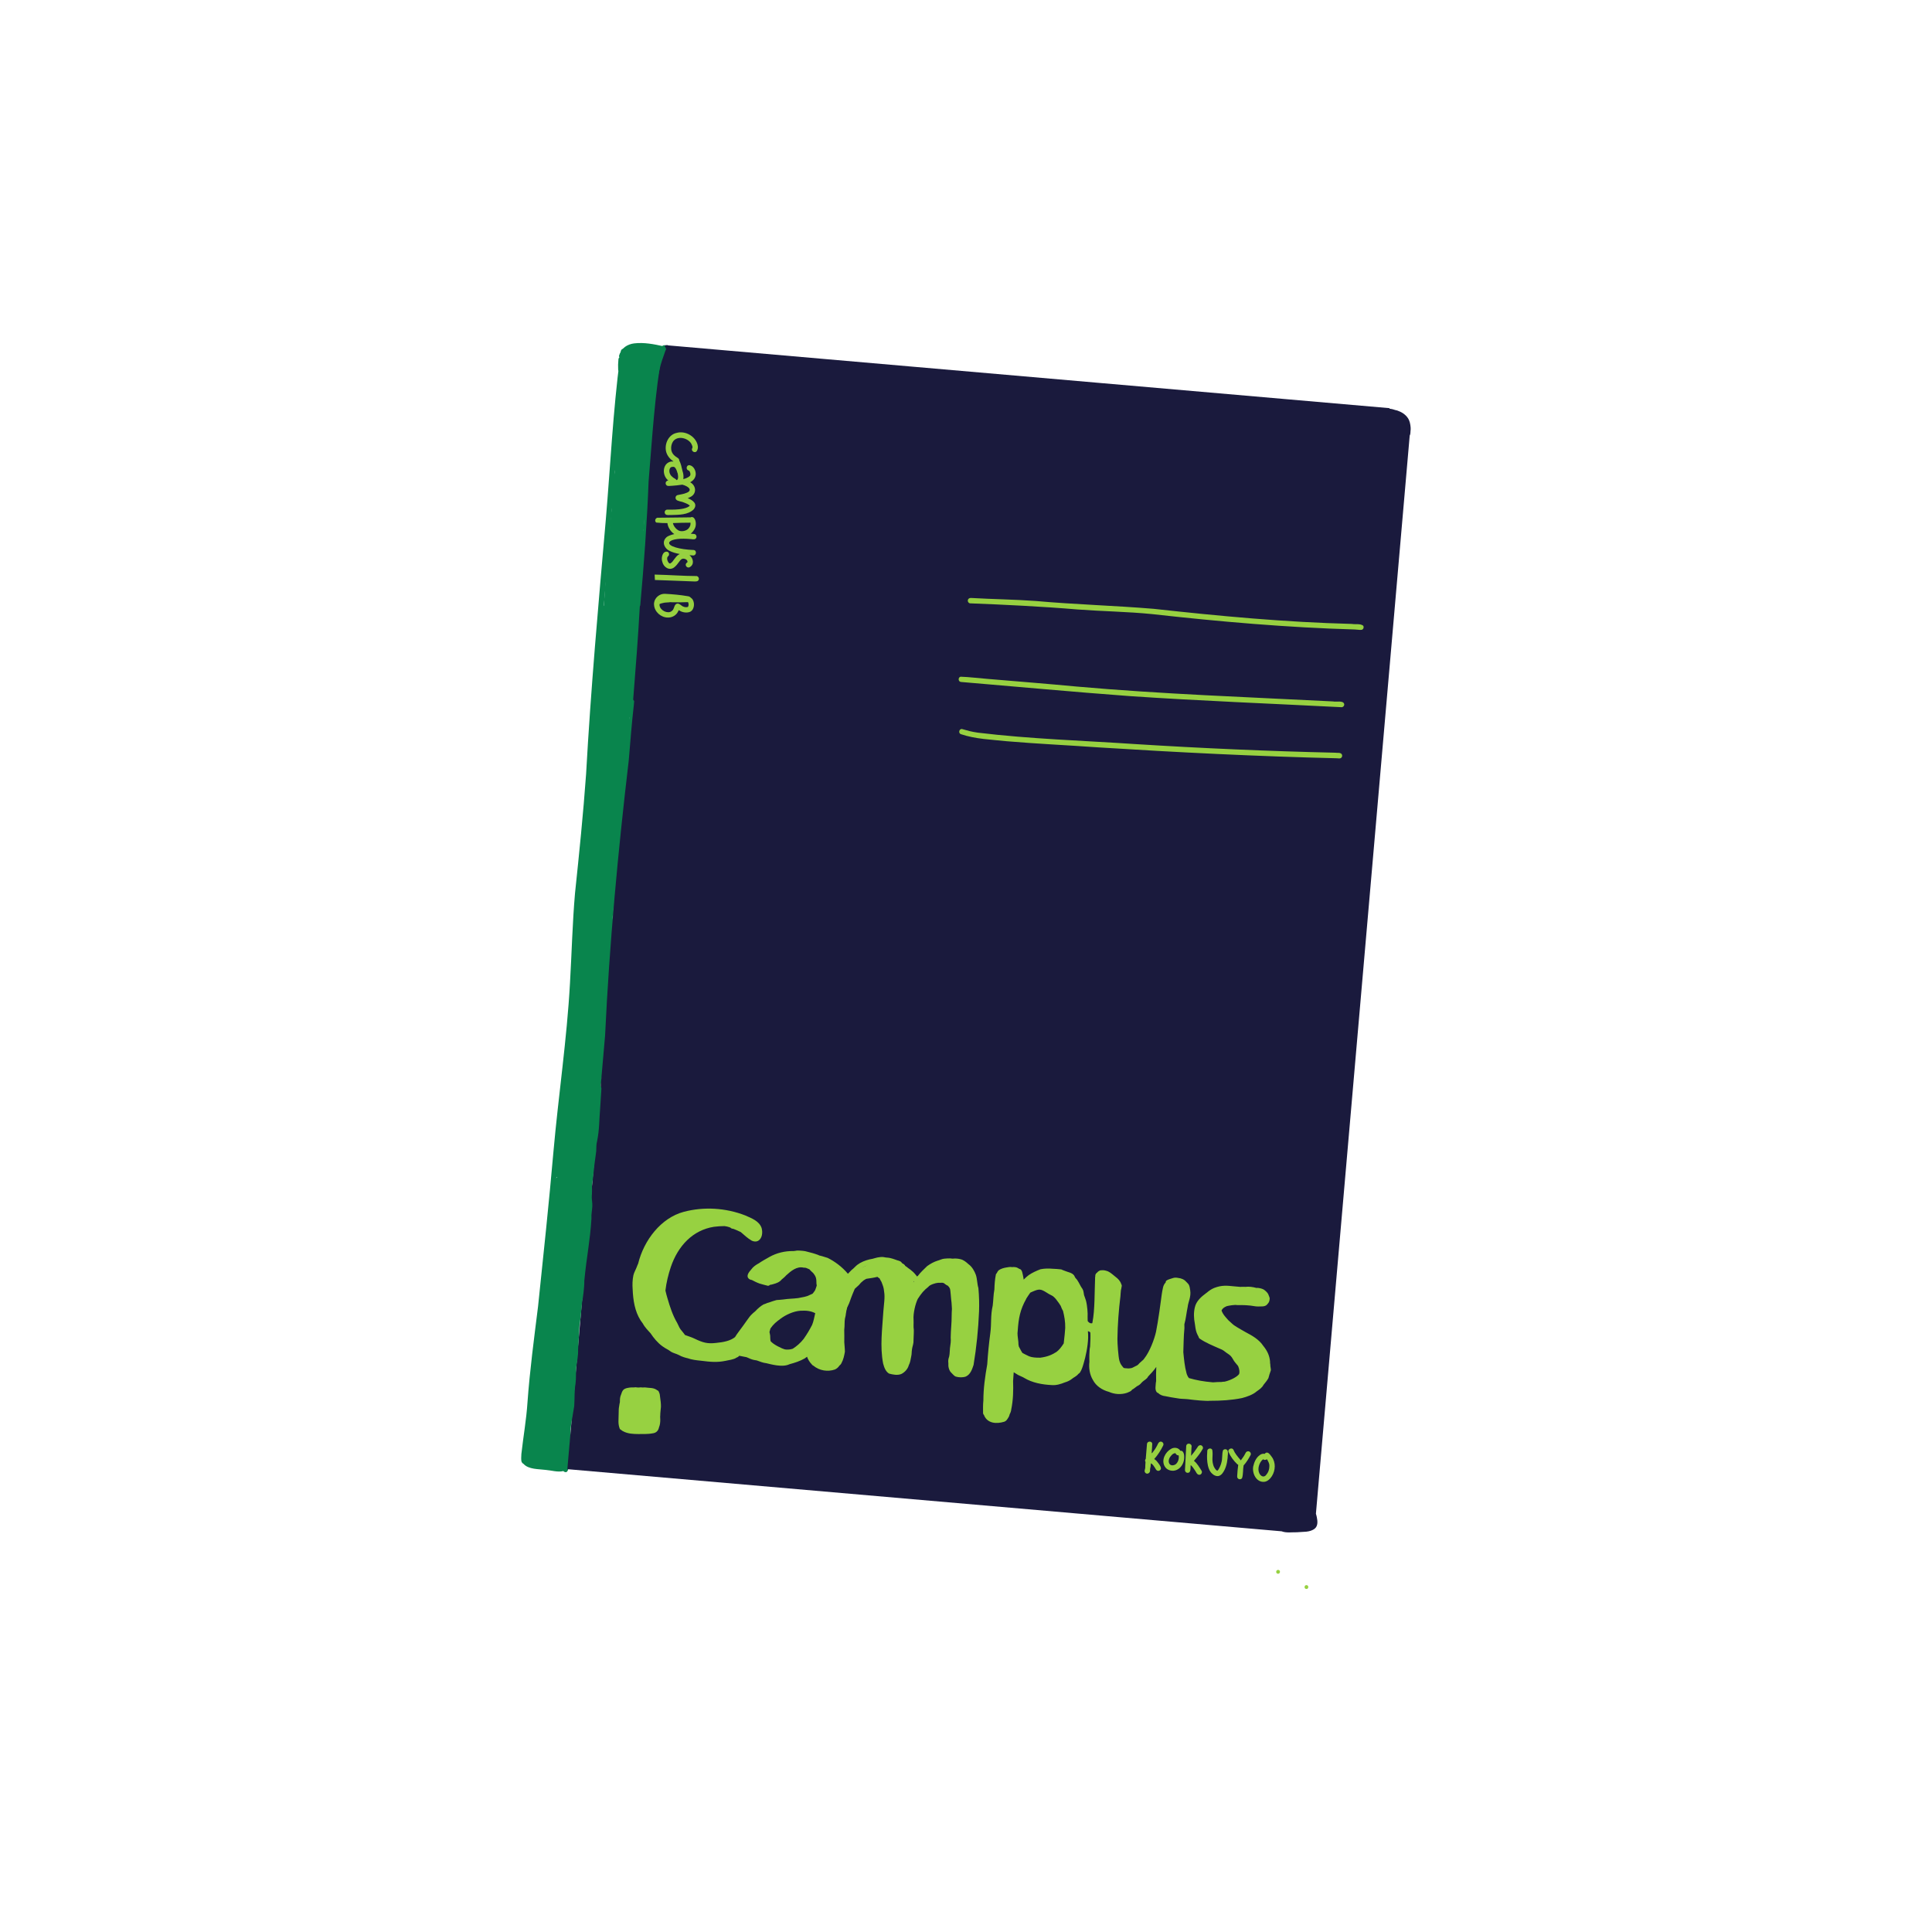 <?xml version="1.0" encoding="utf-8"?>
<!-- Generator: Adobe Adobe Illustrator 24.2.0, SVG Export Plug-In . SVG Version: 6.00 Build 0)  -->
<svg version="1.1" id="Layer_1" xmlns="http://www.w3.org/2000/svg" xmlns:xlink="http://www.w3.org/1999/xlink" x="0px" y="0px"
	 width="500px" height="500px" viewBox="0 0 500 500" style="enable-background:new 0 0 500 500;" xml:space="preserve">
<style type="text/css">
	.st0{fill:#09854D;}
	.st1{fill:#1A1A3D;}
	.st2{fill:#97D141;}
	.st3{fill:none;stroke:#97D141;stroke-miterlimit:10;}
</style>
<path class="st0" d="M170.24,92.31c-0.86,7.94-1.94,15.86-2.47,23.84c-0.88,12.21-1.27,24.46-2.25,36.67
	c-1.89,26.25-4.55,52.45-6.52,78.7c-1.19,13.06-2.34,26.12-3.8,39.15c-1.21,10.82-2.8,21.61-3.78,32.46
	c-1.21,12.36-1.92,24.77-2.78,37.16c-0.6,7.78-1.8,15.51-2.16,23.3c-0.17,4.29-0.14,8.6-0.49,12.88c-0.03,0.66-0.1,1.33-0.17,1.99
	c-0.25,0.18-0.4,0.23-0.86,0.43c-0.22-0.21-0.56-0.29-0.87-0.17c-0.86,0.09-0.98,0.05-1.59,0.05c-2.32-0.07-4.31-0.66-6.19-1.16
	c-0.01-0.15-0.03-0.31-0.01-0.46c0.26-3.76,1.31-9.16,1.59-13.58c0.58-8.31,1.67-16.57,2.71-24.83c0.95-8.9,1.86-17.81,2.77-26.72
	c1.4-18.07,3.94-36.01,5.32-54.08c0.66-9.33,0.77-18.69,1.64-28c1.72-14.74,2.79-29.53,3.67-44.34c1.77-25.1,4.25-50.14,6.05-75.24
	c0.45-5,0.9-10.01,1.42-15c0.17-1.25,0.35-2.49,0.52-3.74c0.76-0.86,2.13-0.92,3.85-0.88c1.28,0.04,3.24,0.38,3.89,0.58
	c0.43,0.1,0.83,0.36,1.27,0.39c0.57,0.04,0.91-0.7,0.55-1.13c-1.59-0.93-3.61-1.04-5.42-1.22c-1.49-0.04-3.1-0.09-4.44,0.67
	c-0.12,0.06-0.22,0.15-0.32,0.23c-0.33,0.01-0.66,0.23-0.69,0.6c-0.01,0.07-0.02,0.13-0.03,0.2c-0.2,0.33-0.36,0.68-0.45,1.03
	c-0.01,0.23,0.1,0.4,0.25,0.52c-1.81,13.87-2.48,27.87-3.66,41.8c-1.93,21.96-3.89,43.91-5.11,65.92
	c-0.74,10.31-1.79,20.59-2.87,30.87c-0.67,7.74-0.85,15.5-1.3,23.25c-0.8,14.56-2.98,28.99-4.27,43.51
	c-1.17,13.39-2.59,26.76-3.99,40.13c-1.03,8.28-2.14,16.55-2.74,24.87c-0.29,4.47-1.09,8.89-1.58,13.34c0,0.7-0.15,1.44,0.09,2.1
	c0.03,0.06,0.08,0.11,0.13,0.16c0.07,0.11,0.16,0.21,0.32,0.27c0,0,0,0,0,0c1.3,1.49,3.94,1.34,5.75,1.58
	c1.45,0.11,3.13,0.66,4.57,0.3c0.06,0.07,0.13,0.13,0.21,0.17c1.01,0.51,1.14-0.79,1.18-1.92c0-0.02,0.02-0.03,0.02-0.05
	c0.01-0.08,0.01-0.16-0.01-0.23c0.01-0.45,0.03-0.85,0.09-1.05c0.41-4.6,0.38-9.22,0.56-13.83c0.38-8.19,1.67-16.31,2.25-24.49
	c1.02-15.63,1.99-31.27,3.84-46.83c4.74-35.37,7.07-70.99,10.27-106.51c2.25-23.52,3.56-47.1,5-70.67
	c0.38-5.61,1.07-11.2,1.72-16.78c0.21-2,0.46-3.99,0.67-5.98c0.02-0.19-0.03-0.38-0.15-0.52C171.13,91.5,170.3,91.71,170.24,92.31z"
	/>
<path class="st0" d="M168.39,90.23c-0.43-0.03-0.86,0-1.29,0.04c-0.06-0.05-0.1-0.11-0.16-0.16c-1.48-0.83-4.4-0.96-5.17,0.88
	c-0.18,0.51-0.19,1.05-0.07,1.55c-0.3,0.29-0.53,0.68-0.58,1.18c-0.69,4.95-1.16,9.94-1.38,14.94c-0.01,0.23-0.01,0.49-0.01,0.77
	c-0.01,0.03-0.03,0.05-0.05,0.08c-0.66,2.65-0.6,5.43-0.68,8.15c0.04,1.4-0.18,2.86,0.17,4.23c0,0.04-0.01,0.07-0.01,0.11
	c-0.55,2.6-0.65,2.86-1.19,4.88c-0.26,0.85-0.44,1.72-0.36,2.61c0.03,0.28,0.13,0.52,0.26,0.74c0.03,0.12,0.05,0.25,0.09,0.37
	c0.07,0.3,0.22,0.56,0.4,0.79c-0.05,0.39-0.1,0.77-0.15,1.15c-0.85,8.04-1.44,16.1-1.92,24.17c-0.71,0.58-1.06,1.52-1.27,2.5
	c-0.24,0.67-0.33,1.39-0.37,2.1c-0.01,0.04-0.01,0.08-0.02,0.12c0-0.02,0.01-0.04,0.02-0.06c-0.01,0.11-0.02,0.22-0.02,0.33
	c-0.01,0.4,0.08,0.75,0.24,1.04c-0.98,11.25-1.42,22.54-2.18,33.81c-0.39,4.02-0.73,8.04-0.98,12.06c-0.01,0.13-0.02,0.25-0.03,0.38
	c-0.06,0.73-0.07,1.47-0.13,2.2c0.01-0.02,0.02-0.03,0.03-0.05c-0.01,0.2-0.02,0.4-0.03,0.6c0.02,0.19,0.07,0.35,0.13,0.51
	c-0.44,3.64-0.79,7.29-1.09,10.94c-0.22,0.47-0.28,1.02-0.12,1.52c-0.73,9.1-1.19,18.23-1.99,27.32c-1.84,17.02-4.15,34-4.83,51.12
	c-0.08,0.67,0.13,1.19,0.47,1.58c-1.77,1.21-1.16,4.22-1.61,6.11c-1.02,8.94-2.04,17.88-2.94,26.83
	c-0.83,9.01-1.55,18.02-2.17,27.05c-0.06,1.13-0.15,2.27-0.21,3.4c-0.4,0.68-0.61,1.51-0.74,2.28c-0.37,2.27-0.72,4.59-0.46,6.89
	c0.37,2.13,2.5,2.65,3.89,1.49c0.85,0.88,2.41,1.19,3.7,0.82c0.98,0.48,2.06,0.44,2.98-0.71c0.67-0.81,0.69-1.8,0.3-2.54
	c0.24-0.61,0.42-1.26,0.54-1.89c0.19-1.49,0.52-3.23-0.4-4.54c-0.02-0.03-0.05-0.05-0.08-0.08c0.22-2.86,0.46-5.72,0.69-8.58
	c1.22-15.61,2.68-31.21,3.93-46.82c0.78-10.44,1.5-20.88,2.35-31.31c0.77-0.19,1.44-0.78,1.54-1.72c1.57-10.82,2.1-21.75,3.07-32.63
	c0.29-2.89,0.54-5.78,1.04-8.64c0.14-0.59-0.03-1.24-0.4-1.72c-0.18-0.24-0.41-0.41-0.66-0.53c0.52-4.55,1.03-9.1,1.49-13.65
	c1.07-10.16,1.6-20.36,2.52-30.53c0.24-2.68,0.38-5.36,0.43-8.05c1.44-0.63,1.56-2.7,0.79-4.08c0.1-0.1,0.21-0.21,0.3-0.34
	c0.9-1.71,0.55-3.82,0.82-5.69c0.3-4.06,0.56-8.12,0.85-12.19c0.35-7.01,1.81-13.97,1.81-20.99c-0.04-0.6-0.29-1.11-0.64-1.49
	c0.72-0.62,1.07-1.69,0.51-2.61c-0.18-0.39-0.45-0.73-0.79-0.99c0.6-7.92,1.33-15.82,2.27-23.71c0.45-5.17,1.07-10.33,1.27-15.51
	c0.11-0.81-0.07-1.57-0.44-2.16c0.24-0.38,0.47-0.77,0.76-1.11C172.14,92.86,171.02,90.25,168.39,90.23z"/>
<rect x="317.67" y="140.12" class="st0" width="10" height="6"/>
<path class="st0" d="M171.97,91.16c0.22-0.47,0.86-0.93,0.5-1.48c-0.64-0.9-1.39,0.13-1.7,0.77c-0.12,0.2-0.23,0.41-0.33,0.62
	c-0.06,0.05-0.12,0.1-0.16,0.17c-0.39,0.76-0.58,1.61-0.87,2.42c-0.2,0.68-0.45,1.37-0.51,2.08c0,0,0,0.01,0,0.01
	c-0.01,0.09-0.02,0.17-0.02,0.26c0.05,0.48,0.64,0.79,1.05,0.51c0.09-0.04,0.15-0.11,0.2-0.18c0.14-0.13,0.24-0.32,0.26-0.54
	c0.13-0.68,0.18-0.56,0.33-1.31c0-0.08-0.01-0.15-0.03-0.21c0.19-0.61,0.42-1.27,0.68-1.98C171.73,91.93,171.83,91.23,171.97,91.16z
	"/>
<path class="st1" d="M365.07,110.63c-0.07-0.85-0.23-1.72-0.71-2.43c-0.63-0.96-1.68-1.6-2.75-1.96c-0.17-0.04-0.36-0.09-0.54-0.13
	c-0.47-0.17-0.96-0.29-1.46-0.35c0-0.04-0.01-0.09-0.02-0.13L172.96,89.39c-0.16-0.09-0.35-0.12-0.54-0.05l-0.27-0.02l-0.02,0.24
	c-0.23,0.27-0.37,0.59-0.47,0.92c-0.08,0.07-0.15,0.15-0.19,0.26c-2.04,11.14-2.66,22.53-3.61,33.81
	c-0.41,10.74-1.2,21.44-2.16,32.14c-0.06,0.09-0.11,0.18-0.12,0.3c-0.44,8.02-1.07,16.04-1.71,24.03c0.04,0.18,0.14,0.31,0.26,0.39
	l-0.08,0.91c-0.55,4.81-0.92,9.65-1.33,14.48c-2.79,23.65-5,47.37-6.12,71.15l-9.77,112.27l184.85,16.08
	c1.23,0.47,2.66,0.22,3.95,0.25c1.55-0.17,3.38,0.09,4.66-0.97c0.82-0.71,0.71-1.91,0.51-2.88c-0.08-0.3-0.12-0.65-0.24-0.95
	l24.27-279.01c0.17-0.31,0.21-0.76,0.21-1.16C365.1,111.27,365.08,110.94,365.07,110.63z"/>
<path class="st0" d="M172.26,89.97c-0.11-0.21-0.34-0.32-0.57-0.36c-2.49-0.55-5.04-1.05-7.6-0.74c-1.62,0.21-3.31,1.15-3.61,2.89
	c-0.02,0.29-0.05,0.47-0.05,0.6c-0.2,0.14-0.36,0.37-0.38,0.63c-0.09,0.9-0.12,1.84-0.07,2.73c0.15,0.72,1.29,0.64,1.36-0.09
	c-0.01-0.29,0.02-1.05,0.04-1.62c0.12-0.05,0.23-0.12,0.31-0.24c0.2-0.24,0.27-0.56,0.42-0.83c0.21-0.39,0.53-0.96,1.11-1.36
	c1.46-1,4.62-0.66,7.42-0.54c-1.05,2.72-1.63,5.6-2.17,8.47c-0.07,0.48-0.32,1.16,0.23,1.44c0.77,0.41,1.12-0.49,1.13-1.12
	c0.24-1.4,0.53-2.78,0.85-4.16c0.31-1.59,0.91-3.11,1.53-4.92C172.38,90.54,172.43,90.29,172.26,89.97z"/>
<path class="st2" d="M338.17,410.23c-0.64-0.09-0.77,0.92-0.13,0.99C338.68,411.32,338.81,410.31,338.17,410.23z"/>
<path class="st2" d="M237.78,330.84c-0.05-0.04-0.09-0.08-0.13-0.11c-0.5-0.66-1.34-1.63-1.59-1.76c-0.55-0.53-1.24-0.9-1.84-1.36
	c-0.15-0.13,0,0,0.05,0.05c-0.15-0.15-0.3-0.3-0.46-0.44c-0.07-0.05-0.2-0.16-0.28-0.23c-0.22-0.24-0.42-0.49-0.72-0.62
	c-1.37-0.46-2.19-0.86-3.34-0.91c-0.57-0.02-0.8-0.24-1.67-0.13c-1.17,0.11-1.59,0.43-2.78,0.6c-1.13,0.28-2.23,0.71-3.17,1.42
	c-0.51,0.41-0.92,0.93-1.46,1.32c-0.31,0.32-0.64,0.64-0.95,0.98c-1.55-1.86-3.49-3.24-5.25-4.11c-0.81-0.21-1.06-0.38-2.09-0.61
	c-0.03,0-0.05-0.01-0.08-0.01c-0.09-0.04-0.18-0.09-0.26-0.14c-1.19-0.43-1.85-0.59-2.96-0.87c-0.39-0.15-1.47-0.26-2.38-0.27
	c-0.22,0-0.44,0.05-0.66,0.09c-0.13,0-0.25,0.01-0.37,0.04c-0.04,0-0.08,0.01-0.13,0c-2.14-0.02-4.26,0.48-6.13,1.53
	c-0.72,0.39-2.29,1.3-2.71,1.62c-0.76,0.4-1.49,0.9-2,1.61c-0.57,0.66-1.49,1.73-0.54,2.47c0.2,0.15,0.43,0.21,0.67,0.26
	c0,0,0,0,0,0c0.03,0.01,0.06,0.02,0.08,0.03c0.6,0.3,0.97,0.53,1.9,0.88c0.93,0.27,1.17,0.34,2.2,0.59
	c0.22,0.01,0.39-0.09,0.51-0.23c0.29-0.04,0.57-0.1,0.81-0.18c0.85-0.22,1.7-0.52,2.26-1.23c0.03-0.01,0.97-0.79,1.11-1.02
	c1.24-1.13,2.79-2.47,4.57-2.03c0.71-0.01,0.69,0.13,1.47,0.42c0.01,0.01,0.03,0.02,0.04,0.03c0.01,0.01,0.01,0.01,0.01,0.01
	c0.28,0.37,1,0.97,0.91,0.9c0.83,1.01,0.86,1.48,0.88,2.82c0.1,0.61,0.12,0.3-0.15,1.12c-0.24,0.71-0.25,0.64-0.75,1.31
	c-0.11,0.16-0.19,0.17-0.76,0.42c-1.02,0.54-1.71,0.55-3.07,0.84c-1.6,0.2-2.3,0.13-3.84,0.36c-0.87,0.07-1.23,0.14-1.76,0.15
	c-0.67,0.18-1.32,0.4-1.98,0.64c-0.26,0.05-0.56,0.16-0.87,0.31c-0.18,0.06-0.35,0.13-0.53,0.19c-0.81,0.46-1.51,1.09-2.15,1.78
	c-0.37,0.31-0.75,0.61-1.08,0.97c-0.5,0.53-0.87,1.17-1.32,1.74c-0.77,1.15-2.5,3.33-2.82,3.96c-1.15,0.94-2.93,1.33-4.94,1.51
	c-2.14,0.25-3.31-0.04-5.51-1.1c-0.72-0.36-1.71-0.66-2.49-0.95c-0.21-0.28-0.43-0.59-0.75-0.97c-0.66-0.72-0.75-1.09-1.27-2.15
	c-1.17-1.98-1.87-4.16-2.51-6.35c-0.19-0.65-0.37-1.25-0.54-2.04c0.24-2.06,0.74-4.12,1.39-6.07c1.88-5.55,5.74-9.58,11.18-10.43
	c0.95-0.12,1.84-0.17,2.71-0.18c0.48,0.07,0.82,0.13,1.25,0.28c0.1,0.04,0.2,0.08,0.31,0.13c0,0,0,0,0,0
	c0.2,0.26,0.53,0.27,0.82,0.33c0.67,0.27,1.32,0.54,1.84,0.81c0.92,0.78,1.78,1.62,2.83,2.22c0.48,0.23,1.05,0.32,1.55,0.1
	c1.19-0.58,1.35-2.23,1.01-3.38c-0.61-1.81-2.65-2.55-4.26-3.26c-5-1.94-10.65-2.3-15.85-0.93c-5.93,1.56-10.37,7.38-11.84,13.42
	c-0.13,0.29-0.26,0.57-0.36,0.87c-0.27,0.72-0.7,1.39-0.87,2.14c-0.25,1.2-0.28,2.42-0.19,3.63c0.12,2.79,0.53,5.64,2.05,8.04
	c0.18,0.26,0.36,0.52,0.56,0.78c0.58,1.08,1.41,1.87,2.03,2.57c0.78,1.18,1.81,2.45,3.05,3.34c0.97,0.72,1.32,0.72,2.19,1.4
	c0.64,0.4,1.4,0.53,2.08,0.88c0.72,0.45,1.98,0.78,2.24,0.82c1.13,0.41,2.34,0.54,3.53,0.66c2.42,0.3,4.07,0.48,6.32,0.02
	c0.59-0.16,2.18-0.31,2.82-0.83c0.04-0.02,0.09-0.03,0.13-0.05c0.23-0.08,0.42-0.24,0.6-0.43c0.56,0.1,1.04,0.2,1.88,0.37
	c0.45,0.16,0.87,0.41,1.33,0.55c0.46,0.19,1.39,0.28,1.33,0.29c0.8,0.29,1.58,0.62,2.44,0.71c1.2,0.28,4.06,1.11,5.87,0.33
	c0.05-0.03,0.11-0.05,0.16-0.07c1.36-0.36,2.72-0.8,3.95-1.51c0.16-0.1,0.36-0.25,0.57-0.42c0.27,0.75,0.67,1.39,1.17,1.91
	c0.12,0.2,0.29,0.34,0.5,0.43c1.53,1.26,3.68,1.62,5.56,0.96c0.48-0.22,0.87-0.57,1.15-1c0.23-0.18,0.43-0.4,0.55-0.69
	c0.49-0.89,0.69-1.9,0.87-2.89c0-0.84-0.12-1.67-0.16-2.5c0-0.62,0.03-2.56-0.01-3.17c0.15-1.25,0.03-2,0.18-2.9
	c0.15-0.53,0.23-1.01,0.27-1.46c0.13-0.68,0.22-1.37,0.37-2.05c0.04-0.13,0.13-0.42,0.16-0.51c0.27-0.73,0.45-1.48,0.69-2.22
	c0.19-0.63,0.59-1.21,0.68-1.86c0.01-0.11-0.01-0.2-0.05-0.28c0.46-0.89,0.98-1.79,1.2-2.76c0.01-0.17-0.05-0.31-0.14-0.42
	c0.07-0.21,0.13-0.41,0.17-0.6c-0.01-0.03-0.02-0.05-0.03-0.08c0.69-0.68,1.09-0.96,1.91-1.33c1.11-0.42,1.33-0.42,2.43-0.65
	c0.69-0.19,0.79-0.29,1.17-0.32c0.93-0.09,0.65-0.09,1.33,0.06c0.65,0.07,0.99,0.06,1.24,0.16c0.3,0.05,1.9,0.59,2.1,0.7
	c0.17,0.24,0.95,0.97,1.67,1.45c0.3,0.25,0.64,0.45,0.97,0.68c-0.05-0.03,0.88,0.79,0.77,0.72c0.49,0.52,0.82,1.29,1.51,1.56
	C237.89,332.3,238.39,331.26,237.78,330.84z M210.94,340.03c-0.18,0.7-0.37,1.92-0.76,2.84c-0.65,1.26-1.25,2.29-2.19,3.64
	c-0.87,1.09-1.78,1.87-2.82,2.54c-0.6,0.2-1.12,0.24-1.67,0.22c-0.12-0.02-0.25-0.02-0.37-0.05c-0.91-0.25-3.04-1.3-3.71-2.15
	c-0.05-0.3-0.08-0.64-0.09-1.09c0.03-0.35-0.11-0.83-0.19-1.26c0.06-0.29,0.15-0.6,0.25-0.91c0.85-1.2,1.42-1.63,2.69-2.58
	c1.27-0.94,3.26-1.89,5.06-2.01c1.49-0.08,2.64,0.01,3.85,0.64C210.97,339.91,210.94,339.96,210.94,340.03z"/>
<path class="st2" d="M253.21,333.36c-0.34-1.12-0.29-2.32-0.66-3.44c-0.36-0.96-0.95-2.07-1.93-2.77c-0.59-0.54-1.21-1.06-2-1.26
	c-0.67-0.18-1.38-0.23-2.07-0.15c0,0,0,0,0,0c-0.94-0.15-1.68-0.02-2.13,0c-0.62,0.04-1.18,0.37-1.77,0.52
	c-0.97,0.3-1.9,0.82-2.72,1.42c-0.75,0.75-1.69,1.57-2.36,2.49c-0.06,0.05-0.13,0.08-0.19,0.15c-0.34,0.48-0.62,0.99-0.87,1.52
	c-0.05-0.89-0.23-1.82-0.85-2.44c-0.22-0.12-0.41-0.14-0.56-0.13c-0.1-0.11-0.21-0.22-0.33-0.31c0.27-0.38,0.28-0.78-0.22-1.15
	c-0.08-0.04-0.16-0.07-0.24-0.09c-0.09-0.36-0.44-0.63-0.89-0.77c-0.13-0.29-0.39-0.52-0.72-0.58c-0.34-0.09-1.21-0.07-2.22,0.06
	c-0.05-0.03-0.08-0.07-0.14-0.09c-0.54-0.13-1.09,0-1.64,0.11c-0.04,0-0.08,0-0.12,0c-0.03-0.01-0.06-0.02-0.1-0.03
	c-0.04,0-0.09,0.02-0.13,0.02c-1.32,0.02-2.63,0.32-3.83,0.87c-0.2,0.11-0.4,0.22-0.6,0.34c-0.53,0.2-1.06,0.47-1.5,0.66
	c-0.93,0.47-1.67,1.23-2.34,2.02c-0.2,0.25-0.48,0.5-0.41,0.85c0.02,0.18,0.11,0.32,0.23,0.42c-0.17,0.3-0.29,0.69-0.42,1.05
	c-0.02,0.02-0.05,0.04-0.07,0.07c-0.21,0.27-0.17,0.59-0.02,0.84c0.01,0.01,0.01,0.02,0.02,0.03c0.06,0.08,0.12,0.16,0.2,0.21
	c-0.04,0.12-0.08,0.24-0.13,0.35c-0.4,0.89-0.7,1.81-1.05,2.72c-1.64,3.26-1.78,7.53-1.64,10.72c-0.1,0.11-0.16,0.25-0.13,0.42
	c0.03,0.32,0.04,0.66,0.23,0.92c0.21,0.28,0.69,0.31,0.92,0.04c0.19-0.22,0.3-0.75,0.22-0.78c0.12-0.38,0-0.86,0.05-1.24
	c0.03-0.96,0-1.93,0.07-2.89c0.11-2.08,0.36-3.21,0.89-5.08c0,0,0,0,0,0c0,0.02,0,0.01,0.03-0.09c0.21-0.75,0.67-1.41,0.89-2.16
	c0.32-0.98,1.08-2.81,1.25-3.18c-0.03-0.02,0.69-0.6,1.08-0.99c0.48-0.57,0.49-0.62,1.2-1.19c0.23-0.16,0.48-0.29,0.72-0.42
	c0.92-0.14,1.9-0.26,2.87-0.51c0.15,0.14,0.32,0.28,0.51,0.38c0.03,0.02,0.03,0.03,0.05,0.04c0.01,0.02,0.03,0.03,0.04,0.05
	c0.04,0.12,0.22,0.5,0.3,0.59c0.06,0.11,0.09,0.15,0.11,0.18c0.01,0.03,0.03,0.07,0.07,0.16c0.42,1.12,0.53,1.3,0.65,2.45
	c0.26,1.48-0.06,3.2-0.2,5.1c-0.27,4.48-0.92,9.02-0.06,13.47c0.26,0.97,0.63,2.08,1.54,2.62c1.02,0.27,2.17,0.51,3.18,0.1
	c0.92-0.47,1.65-1.28,1.93-2.28c0.4-0.74,0.47-1.56,0.64-2.36c0.13-0.53,0.08-1.09,0.17-1.63c0.11-0.88,0.25-0.92,0.39-1.88
	c-0.01-0.76,0.11-2,0.1-3.24c-0.15-1.09-0.02-1.42-0.07-2.65c-0.14-1.63,0.49-4.18,1.09-5.39c0.96-1.46,1.49-2.14,2.75-3.14
	c0.34-0.5,1.78-0.98,2.51-1.03c1.11,0.03,0.93-0.11,1.51,0.1c0.2,0.18,0.43,0.33,0.66,0.48c0.09,0.08,0.2,0.11,0.3,0.13
	c0.27,0.25,0.45,0.48,0.6,0.83c0.16,0.43,0.25,2.56,0.41,3.62c0.04,0.54,0.08,1.07,0.1,1.6c-0.04,0.59-0.07,1.17-0.07,1.72
	c0.02,1.9-0.24,3.79-0.25,5.69c0.09,1.12-0.04,1.49-0.19,2.75c-0.09,1.26-0.05,1.84-0.39,2.79c-0.13,0.68,0.01,1.01-0.02,1.34
	c-0.04,0.54,0.07,1.07,0.29,1.56c0.16,0.43,0.54,0.71,0.83,1.04c0.23,0.24,0.46,0.48,0.78,0.62c0.82,0.24,1.79,0.28,2.6,0
	c1.2-0.53,1.64-1.85,2.02-3.01c0.76-4.59,1.23-9.24,1.42-13.89C253.44,337.49,253.41,335.61,253.21,333.36z"/>
<g>
	<path class="st2" d="M293.13,359.57C293.15,359.56,293.15,359.55,293.13,359.57L293.13,359.57z"/>
	<g>
		<path class="st2" d="M285.13,328.75C285.06,328.75,285.05,328.75,285.13,328.75L285.13,328.75z"/>
		<g>
			<path class="st2" d="M316.33,357.63c-0.14-0.01-0.75,0-2.48,0.13c0.01,0,0.02,0,0.03,0
				C314.05,357.75,314.59,357.72,316.33,357.63z"/>
			<path class="st2" d="M328.77,353.53c0.01-0.27-0.02-0.54-0.08-0.8c0-0.12,0.01-0.24,0-0.36c-0.14-1.59-0.76-2.84-1.76-4.06
				c-1.09-1.66-2.89-2.67-4.61-3.57c-0.2-0.12-2.24-1.25-2.99-1.79c-0.51-0.39-0.94-0.86-1.43-1.27c0,0-0.02-0.03-0.09-0.1
				c-0.86-0.97-1.32-1.45-1.68-2.4c0,0,0,0,0-0.01c0.21-0.49,0.56-0.8,1.33-1.13c0.49-0.12,1.95-0.42,2.76-0.28
				c1.42-0.02,2.87-0.01,4.65,0.31c0.54,0.08,1.1,0.04,1.64,0.03c0.52,0.01,1.1-0.09,1.44-0.53c0.29-0.35,0.59-0.58,0.64-1.4
				c0.05-0.35-0.17-0.65-0.27-0.98c-0.18-0.61-0.72-1.05-1.22-1.43c-0.45-0.26-0.98-0.38-1.5-0.45c-0.21-0.01-0.41-0.01-0.62-0.01
				c0.05-0.01,0.23,0.01,0.13,0c-0.92-0.24-1.85-0.38-2.8-0.26c0.14,0.01-0.68-0.04-1.08-0.01c-0.1,0.01-0.16,0.02-0.18,0.02
				c-0.53-0.06-1.06-0.11-1.59-0.14c-1.89-0.2-3.25-0.36-5.23,0.41c-0.68,0.28-1.33,0.71-1.91,1.22c-0.06,0.04-0.11,0.08-0.17,0.12
				c-1.28,0.94-2.57,2.07-2.93,3.69c-0.33,1.36-0.27,2.82,0,4.19c0.13,0.82,0.19,1.65,0.49,2.42c0.14,0.34,0.3,0.68,0.48,1
				c0.04,0.22,0.17,0.44,0.42,0.56c1.4,0.96,3.17,1.69,5.11,2.54c0.84,0.34,0.96,0.48,1.79,1.11c1.01,0.64,1.18,0.89,1.61,1.64
				c0.32,0.62,0.82,1.1,1.24,1.64c0.03,0.04,0.04,0.07,0.05,0.08c0.01,0.01,0.01,0.02,0.02,0.03c0.36,0.79,0.41,1.67,0.25,2.04
				c-0.41,0.62-1.96,1.55-3.73,1.97c-0.23,0.01-0.44,0.02-0.64,0.04c0.16,0.01-0.24,0.07-0.35,0.05c-0.62,0-1.24,0.04-1.86,0.08
				c-0.06,0-0.15,0-0.22,0.01c-0.01,0-0.02,0-0.03,0c-0.07,0-0.09,0-0.1,0c0.03,0,0.05,0,0.07-0.01c-2.32-0.2-4.28-0.55-6.13-1.1
				c-0.32-0.44-0.23-0.28-0.51-0.9c-0.03-0.07-0.08-0.24-0.11-0.35c-0.49-1.78-0.65-3.64-0.83-5.46c0.08-1.69,0.06-4.01,0.29-6.22
				c0-0.34-0.01-0.66-0.02-0.98c0.42-1.46,0.53-2.97,0.85-4.45c0.16-1.48,0.93-2.58,0.66-4.38c-0.09-0.53-0.14-1.1-0.44-1.55
				c-0.36-0.45-0.44-0.43-0.6-0.63c-0.5-0.61-1.31-0.92-2.07-0.99c-0.46-0.1-0.94-0.12-1.39,0.04c-0.54,0.21-1.19,0.3-1.65,0.65
				c-0.15,0.14-0.21,0.31-0.2,0.48c-0.37,0.37-0.6,0.87-0.7,1.38c-0.27,1.16-0.4,2.35-0.56,3.53c-0.23,1.84-0.52,3.68-0.81,5.51
				c-0.14,0.78-0.28,1.55-0.42,2.33c-0.42,1.93-1.64,5.16-3.02,6.9c-0.18,0.25-0.31,0.4-0.44,0.52c-0.05,0.02-0.1,0.03-0.14,0.06
				c-0.05,0.04-0.08,0.1-0.11,0.15c-0.15,0.13-0.34,0.27-0.61,0.54c-0.41,0.41-0.15,0.24-0.57,0.54c0.15-0.06-0.67,0.31-1.04,0.52
				c-0.07,0.06-0.31,0.14-0.44,0.18c-0.86,0.14-0.74,0.1-1.72,0.02c-0.09-0.02-0.16-0.04-0.22-0.05c-0.03-0.01-0.05-0.02-0.07-0.03
				c-0.02-0.02-0.04-0.03-0.05-0.04c-0.63-0.77-0.75-0.91-1.04-1.78c-0.29-0.97-0.54-4.63-0.52-5.69c0.05-3.7,0.33-7.38,0.78-11.05
				c0.01-0.5,0.09-1.02,0.12-1.53c0.04-0.16,0.08-0.33,0.12-0.51c0.03-0.12,0.04-0.24,0.05-0.36c0.1-0.23,0.06-0.5-0.08-0.71
				c-0.22-0.77-0.85-1.43-1.5-1.9c-0.62-0.49-1.2-1.05-1.92-1.4c-0.51-0.18-1.02-0.35-1.57-0.29c-0.04,0-0.05,0-0.08,0
				c0.02,0,0.05,0,0.08,0c-0.4-0.05-0.76,0.14-1.06,0.39c-0.31,0.42-0.46,0.23-0.67,0.87c-0.01,0.09-0.01,0.17,0.01,0.25
				c-0.02,0.08-0.04,0.16-0.05,0.24c-0.16,3.76-0.06,8.57-0.68,11.65c-0.02,0.08-0.02,0.15-0.04,0.23c0,0.01-0.01,0.01-0.01,0.02
				c-0.01,0.02-0.03,0.04-0.04,0.06c-0.03,0-0.06,0.01-0.11,0.01c-0.36,0.05-0.59-0.09-0.88-0.37c-0.05-0.09-0.11-0.15-0.17-0.21
				c0.01-0.38-0.01-0.76-0.02-1.12c0.07-0.74-0.07-2.87-0.43-4.19c-0.12-0.48-0.35-0.93-0.49-1.41c0,0,0-0.01,0-0.01
				c-0.11-0.54-0.11-1.12-0.42-1.6c-0.56-0.74-0.7-1.32-1.39-2.35c-0.57-0.67-0.35-0.31-0.77-1.13c-0.56-0.73-1.55-0.81-2.35-1.16
				c-0.63-0.24-0.57-0.2-0.97-0.39c-0.74-0.11-1.52-0.12-2.27-0.17c-1.03-0.09-2.09-0.07-3.1,0.13c-1.05,0.4-2.09,0.87-3.02,1.5
				c-0.46,0.35-0.92,0.75-1.33,1.18c-0.04-0.41-0.14-0.8-0.21-1.2c-0.12-0.5-0.17-1.09-0.59-1.44c-0.09-0.07-0.2-0.1-0.31-0.13
				c-0.07-0.05-0.14-0.09-0.22-0.12c-0.01,0-0.01-0.01-0.02-0.02c-0.08-0.06-0.18-0.1-0.27-0.14c-0.01-0.01-0.02-0.01-0.03-0.02
				c-0.15-0.07-0.3-0.12-0.47-0.14c-0.02,0-0.04-0.01-0.06-0.01c-0.27-0.04-0.55-0.05-0.82-0.01c-0.46-0.1-0.95,0.01-1.41,0.08
				c-0.72,0.11-1.45,0.31-2.05,0.73c-0.21,0.2-0.38,0.46-0.5,0.75c-0.13,0.1-0.23,0.25-0.25,0.44c-0.25,1.25-0.33,2.52-0.37,3.79
				c-0.27,1.37-0.25,2.77-0.43,4.15c-0.61,2.68-0.28,4.56-0.62,7.11c-0.36,2.69-0.63,5.39-0.8,8.1c-0.55,3.1-1,6.23-1,9.38
				c-0.11,1.09-0.09,2.19-0.08,3.28c0.03,0.16,0.08,0.33,0.21,0.43c0.01,0.01,0.02,0.01,0.03,0.02c0.02,0.08,0.04,0.15,0.07,0.22
				c0.91,1.96,3.12,2.17,5.22,1.52c0.47-0.17,0.76-0.63,1-1.05c0.19-0.27,0.29-0.57,0.36-0.88c0.23-0.4,0.38-0.89,0.4-1.22
				c0.52-2.52,0.56-5.01,0.48-7.38c0.05-0.76,0.1-1.51,0.16-2.26c0.38,0.22,0.6,0.35,1.17,0.72c0.59,0.29,1.34,0.59,1.47,0.7
				c2.15,1.32,4.75,1.78,7.24,1.9c1.16,0.09,2.28-0.26,3.34-0.69c0.63-0.19,1.23-0.44,1.76-0.85c0.58-0.5,1.22-0.68,1.75-1.35
				c0.15-0.11,0.29-0.21,0.41-0.35c0.48-0.72,0.72-1.57,0.96-2.39c0.5-1.63,1.1-4.37,1.16-6.65c0-0.55,0-1.12-0.06-1.68
				c0.62,0.2,0.57,0.27,0.64,0.44c0.05,0.94,0.01,2.27-0.07,3.54c-0.26,1.27-0.2,3.25-0.18,3.94c-0.19,1.62,0.07,3.32,0.91,4.73
				c0.83,1.58,2.43,2.61,4.13,3.06c1.45,0.65,3.16,0.76,4.67,0.26c0.36-0.17,0.76-0.28,1.08-0.53c0.06-0.06,0.18-0.18,0.24-0.26
				c0.02-0.02,0.05-0.05,0.08-0.07c0.04-0.03,0.06-0.05,0.08-0.06c-0.02,0.02-0.06,0.04-0.11,0.07c0.44-0.2,0.78-0.56,1.18-0.82
				c-0.11,0.02,0.59-0.27,0.91-0.6c0.46-0.45,0.31-0.39,0.63-0.65c0.47-0.42,1.11-0.68,1.38-1.29c0.52-0.56,1.42-1.46,2.13-2.5
				c-0.05,1.22-0.08,2.45-0.04,3.67c-0.03,0.15-0.05,0.31-0.08,0.48c-0.02,0.78-0.29,1.69,0.22,2.36c0.11,0.15,0.27,0.23,0.43,0.27
				c0.47,0.5,1.17,0.72,1.88,0.8c0.98,0.2,1.95,0.39,2.94,0.52c0.92,0.2,1.87,0.15,2.8,0.25c1.67,0.23,4.76,0.53,5.76,0.41
				c2.77,0.01,5.55-0.15,8.27-0.7c1.26-0.33,2.82-0.86,3.8-1.73c0.67-0.47,1.38-0.93,1.77-1.69c0.44-0.57,0.94-1.11,1.27-1.75
				c0.2-0.85,0.31-1.02,0.63-2.01C328.93,354.27,328.79,353.9,328.77,353.53z M275.29,347.67c-0.59,0.92-1.17,1.7-1.91,2.23
				c-1.22,0.75-2.23,1.21-4.15,1.47c-0.33,0-1.39,0.02-2.22-0.16c-0.17-0.03-0.36-0.1-0.72-0.22c-0.67-0.31-1.3-0.64-1.65-0.83
				c-0.02-0.02-0.04-0.03-0.06-0.05c-0.12-0.18-0.23-0.36-0.32-0.53c-0.26-0.48-0.42-0.79-0.58-1.09c-0.09-0.33-0.13-0.67-0.13-1.2
				c-0.13-1.28-0.32-1.98-0.16-2.95c0.21-3.14,0.62-5.4,2.19-8.18c-0.06,0.03,0.22-0.39,0.49-0.8c0.1-0.14,0.2-0.28,0.29-0.42
				c0.16-0.23,0.26-0.38,0.19-0.28c0.06-0.07,0.13-0.13,0.2-0.2c0.15-0.03,0.29-0.08,0.42-0.17c1.75-0.74,2.09-0.78,3.73,0.25
				c0.74,0.5,1.12,0.6,1.63,0.93c0.28,0.24,0.54,0.48,0.73,0.72c0.49,0.6,1.17,1.58,1.25,1.76c0.16,0.35,0.26,0.74,0.47,1.07
				c0.03,0.06,0.08,0.13,0.11,0.19c0.01,0.02,0.01,0.03,0.02,0.04c0,0.02,0.01,0.04,0.01,0.06c0.3,1.23,0.6,2.66,0.56,4.37
				C275.65,344.2,275.47,346.28,275.29,347.67z"/>
		</g>
	</g>
</g>
<path class="st2" d="M170.86,366.47c0-0.01,0-0.02,0-0.03c0-0.02,0-0.04,0.01-0.06c0-0.76,0.12-1.51,0.18-2.27
	c0.03-0.66-0.1-1.87-0.24-2.73c-0.02-0.37-0.09-0.72-0.24-1.03c-0.04-0.12-0.09-0.23-0.15-0.33c-0.09-0.12-0.22-0.19-0.35-0.23
	c-0.07-0.05-0.11-0.1-0.19-0.14c-0.88-0.57-1.95-0.42-2.94-0.59c-0.25,0.01-0.48,0.02-0.7,0.02c-0.02,0-0.03-0.01-0.05-0.01
	c-0.21-0.03-0.42-0.02-0.63-0.01c-0.2,0.01-0.2,0-0.02,0.01c-0.08-0.01-0.17,0-0.24,0.02c-0.14-0.02-0.28-0.03-0.42-0.02
	c-0.49-0.11-0.8,0.03-1.02-0.01c-0.35-0.03-1.57,0.04-2.18,0.38c-0.51,0.23-0.73,0.78-0.88,1.29c-0.41,0.9-0.36,1.49-0.37,2.02
	c-0.01,0.04-0.01,0.08-0.01,0.12c0,0.02-0.01,0.05-0.01,0.09c0,0,0,0,0,0.01c-0.07,0.24-0.11,0.49-0.14,0.74
	c-0.22,1.1-0.11,1.45-0.16,2.08c-0.01,1.76-0.22,2.63,0.28,3.96c0.09,0.17,0.22,0.27,0.37,0.31c0.13,0.14,0.29,0.25,0.47,0.33
	c1.22,0.68,2.66,0.73,4.03,0.74c0.96-0.05,2.2,0.1,3.84-0.22c0.68-0.11,1.21-0.62,1.38-1.26c0.04-0.12,0.08-0.23,0.1-0.34
	c0.24-0.59,0.3-1.26,0.3-1.89c0-0.28-0.01-0.56-0.03-0.84C170.86,366.53,170.85,366.5,170.86,366.47z"/>
<path class="st2" d="M352.76,161.9c-0.77-0.56-1.96-0.26-2.89-0.43c-17.17-0.43-34.27-2.03-51.33-3.91
	c-10.17-0.84-20.38-1.12-30.56-2.03c-5.49-0.4-10.99-0.45-16.48-0.77c-0.33-0.02-0.7-0.02-0.9,0.28c-0.36,0.47,0.05,1.21,0.65,1.11
	c8.32,0.32,18.61,0.81,27.59,1.58c6.44,0.48,12.91,0.56,19.34,1.2c17.44,1.95,34.91,3.48,52.45,3.98c0.59,0.01,1.19,0.16,1.76,0.09
	C352.86,162.9,353.07,162.26,352.76,161.9z"/>
<path class="st2" d="M344.99,181.53c-22.12-1.13-44.26-1.89-66.33-3.85c-7.64-0.72-15.29-1.32-22.94-1.97
	c-2.37-0.18-4.76-0.5-7.12-0.58c-0.71,0.16-0.65,1.29,0.09,1.36c14.56,1.22,29.1,2.59,43.67,3.66c18.23,1.24,36.49,1.93,54.74,2.87
	c0.43,0.07,0.85-0.34,0.78-0.79C347.67,181.19,345.79,181.73,344.99,181.53z"/>
<path class="st2" d="M347.21,195.14c-0.41-0.45-1.14-0.24-1.69-0.34c-17.24-0.39-34.46-1.15-51.67-2.23
	c-13.6-0.91-27.26-1.32-40.8-2.96c-1.72-0.25-2.63-0.52-4.12-0.95c-0.73-0.04-0.97,1.09-0.26,1.34c3.81,1.29,7.88,1.4,11.85,1.83
	c7.89,0.67,15.81,1.03,23.71,1.59c20.57,1.3,41.15,2.33,61.75,2.82c0.38,0,0.8,0.15,1.12-0.11
	C347.39,195.9,347.44,195.43,347.21,195.14z"/>
<path class="st2" d="M180.32,114.5c-0.86-1.88-3.18-3.03-5.19-2.47c-2.09,0.43-3.19,2.79-2.76,4.77c0.24,1.07,0.97,1.96,1.87,2.58
	c0.01,0.02,0.02,0.04,0.03,0.06c-0.3-0.03-0.61-0.02-0.9,0.08c-1.93,0.65-1.99,3.35-0.65,4.62c0.08,0.07,0.16,0.15,0.25,0.23
	c-0.03,0-0.07,0-0.1,0c-0.19,0.02-0.36,0.13-0.47,0.28c-0.23,0.29-0.16,0.76,0.14,0.98c0.42,0.27,0.96,0.07,1.43,0.09
	c0.72-0.07,1.68-0.13,2.62-0.29c1.9,0.52,2.6,1.55,1.07,2.12c-0.82,0.34-1.24,0.34-2.36,0.59c-0.28,0.1-0.48,0.38-0.47,0.68
	c0,0.75,0.87,0.83,1.42,1c0.36,0.01,2.05,0.78,1.7,0.64c0.2,0.11,0.39,0.23,0.57,0.36c-0.14,0.3-0.77,0.6-1.59,0.79
	c-1.54,0.34-3,0.29-4.13,0.28c-0.18-0.02-0.38,0.03-0.52,0.15c-0.36,0.27-0.34,0.85,0.02,1.11c0.39,0.25,0.91,0.1,1.35,0.14
	c1.98-0.06,4.37,0.01,5.88-1.47c1.11-1.41-0.2-2.35-1.55-2.89c0.25-0.09,0.49-0.2,0.72-0.33c1.52-0.75,1.54-2.61,0.23-3.59
	c-0.1-0.07-0.21-0.13-0.32-0.2c0.79-0.42,1.36-1.05,1.45-2.02c0.03-1.01-0.53-2.19-1.59-2.4c-0.87-0.12-1.06,1.2-0.24,1.37
	c0,0,0,0,0.01,0.01c-0.03-0.01-0.07-0.02-0.08-0.02c0.04,0.01,0.07,0.02,0.11,0.04c0.04,0.02,0.07,0.05,0.11,0.08
	c0.02,0.02,0.05,0.06,0.09,0.12c0.07,0.13,0.13,0.27,0.17,0.41c0.02,0.11,0.04,0.22,0.04,0.34c0,0.06-0.01,0.13-0.02,0.19
	c-0.04,0.39-1.1,0.91-1.63,1.01c-0.07,0.02-0.13,0.03-0.2,0.04c0.14-0.7,0.02-1.45-0.22-2.16c-0.01-0.04,0-0.07-0.02-0.1
	c-0.19-0.84-0.39-1.79-0.81-2.56c0-0.03,0.01-0.07,0-0.11c-0.04-0.33-0.3-0.49-0.56-0.65c-0.02-0.02-0.03-0.04-0.05-0.06
	c-0.03-0.02-0.06-0.02-0.09-0.04c-0.07-0.04-0.14-0.08-0.2-0.13c-0.13-0.09-0.25-0.2-0.37-0.31c-1.32-1.21-0.81-3.11-0.14-3.84
	c1.36-1.39,3.94-0.47,4.6,0.94c0.33,0.75,0.25,0.68,0.22,0.95c-0.55,0.86,0.81,1.61,1.22,0.68
	C180.76,115.91,180.62,115.14,180.32,114.5z M175.22,122.01c0.01,0.06,0.02,0.12,0.03,0.19c0.03,0.11,0.07,0.18,0.12,0.26
	c0.12,0.5,0.18,1.26,0.05,1.47c-0.02,0.1-0.11,0.14-0.17,0.28c-0.07,0.01-0.14,0.02-0.21,0.03c-0.02-0.05-0.03-0.1-0.06-0.14
	c-0.47-0.41-0.43-0.2-0.98-0.69c-1.03-0.78-0.94-2.25-0.27-2.53C174.41,120.73,174.72,120.68,175.22,122.01z"/>
<path class="st2" d="M179.52,142.34c-3.63-0.13-6.77-0.99-6.3-2.02c0.66-0.91,3.19-1.01,5.33-0.82c0.48-0.02,1.03,0.23,1.45-0.07
	c0.48-0.36,0.25-1.18-0.35-1.24c-0.3-0.02-0.6-0.05-0.9-0.07c0.44-0.34,0.81-0.8,1.09-1.38c0.52-1.07,0.16-2.74-0.61-2.9
	c-0.19-0.06-0.36-0.03-0.5,0.05c-2.79,0.05-5.57,0.07-8.36,0.1c-0.7-0.11-1.11,0.84-0.53,1.25c0.95,0.11,1.91,0.14,2.89,0.14
	c0.05,0.48,0.23,1,0.44,1.34c0.34,0.65,0.8,1.14,1.34,1.5c-0.61,0.13-1.21,0.33-1.77,0.63c-0.34,0.22-0.62,0.54-0.79,0.91
	c-0.47,1.03,0.22,2.2,1.14,2.71c0.89,0.47,1.86,0.74,2.85,0.91c-0.19,0.08-0.37,0.18-0.53,0.32c-0.43,0.27-1.54,1.89-1.42,1.71
	c-0.13,0.13-0.28,0.25-0.43,0.35c-0.04,0.02-0.07,0.04-0.1,0.05c-0.02,0-0.03,0-0.05,0c-0.02,0-0.03,0-0.06,0
	c-0.02,0-0.04-0.01-0.06-0.01c-0.03-0.01-0.06-0.03-0.08-0.03c-0.04-0.02-0.07-0.05-0.11-0.08c-0.52-0.65-0.53-1.31-0.28-1.66
	c0,0,0,0,0,0c0.48-0.27,0.44-1.05-0.09-1.24c-1.31-0.26-1.69,1.68-1.32,2.63c0.31,1.37,1.82,2.37,3.06,1.42
	c1.14-0.88,1.5-2.15,2.21-2.24c0.34-0.08,1.24,0.13,1.25,0.8c0,0.01,0,0.02,0,0.03c-0.01,0.02-0.01,0.04-0.02,0.06
	c-0.01,0.01-0.02,0.03-0.03,0.04c-0.01,0.01-0.01,0.01-0.03,0.02c0,0-0.01,0.01-0.01,0.01c-0.02,0.01-0.02,0.01-0.01,0.01
	c-0.14,0.08-0.25,0.19-0.31,0.34c-0.24,0.55,0.38,1.16,0.92,0.9c1.34-0.66,1.02-2.35-0.01-3.13c0.3,0.02,0.61,0.05,0.91,0.07
	C180.23,143.85,180.42,142.44,179.52,142.34z M174.16,135.43c-0.01-0.02-0.01-0.04-0.01-0.06c1.51-0.04,3.03-0.12,4.53-0.1
	c0.01,0.03,0.01,0.06,0.02,0.09c0.02,0.46-0.04,0.83-0.46,1.35c-0.58,0.76-2.1,1.03-2.83,0.45
	C174.67,136.67,174.26,135.93,174.16,135.43z"/>
<path class="st2" d="M180.08,149.08c-2.94,0-6.99-0.3-10.66-0.38c0.03,0.47,0.05,0.93,0.07,1.4c3.29,0.08,6.78,0.28,10.15,0.38
	c0.38-0.01,0.85,0.06,1.1-0.29C181.1,149.73,180.67,148.98,180.08,149.08z"/>
<g>
	<path class="st2" d="M179.25,155.14c-0.13-0.18-0.31-0.36-0.51-0.49c-0.18-0.19-0.44-0.33-0.72-0.35
		c-1.95-0.34-3.95-0.52-5.94-0.62c-1.37-0.06-2.61,0.99-2.8,2.3c0,0,0,0,0,0.01c-0.03,0.19-0.03,0.38-0.01,0.57
		c0.12,1.8,1.81,3.27,3.58,3.26c0.91,0.02,1.82-0.39,2.37-1.12c0.18-0.24,0.31-0.51,0.43-0.79c0.76,0.49,1.67,0.74,2.58,0.54
		C179.65,158.17,179.93,156.22,179.25,155.14z M178.06,157.04c-0.01,0.01-0.01,0.02-0.02,0.02c0,0-0.01,0-0.01,0.01
		c-0.01,0.01-0.01,0.01-0.03,0.01c-0.01,0-0.01,0-0.02,0.01c-0.13,0.03-0.27,0.04-0.41,0.05c-0.03,0-0.04,0-0.05,0
		c-0.12-0.01-0.29-0.04-0.39-0.05c-0.35-0.14-0.47-0.18-0.51-0.2c0.26,0.13,0.16,0.09,0.01,0.01c0,0-0.01-0.01-0.01-0.01
		c-0.02-0.01-0.02-0.01-0.03-0.02c0.01,0.01,0.02,0.01,0.03,0.01c-0.47-0.28-0.82-0.73-1.34-0.66c-0.55,0.07-0.71,0.64-0.87,1.09
		c-0.25,0.56-0.23,0.55-0.62,0.87c-0.94,0.72-2.89-0.12-3.1-1.5c-0.01-0.13-0.01-0.24,0-0.35c0.12-0.05,0.24-0.1,0.35-0.14
		c-0.05,0.01,0.94-0.25,1.1-0.24c0.81-0.1,0.96-0.03,1.16-0.09c0.03,0,0.05-0.02,0.08-0.03c0.41,0.05,0.87,0.03,1.17,0.04
		c1.15,0.01,2.3,0.02,3.45-0.04c0.01,0.01,0.02,0.01,0.04,0.02c0.01,0.01,0.01,0.01,0.02,0.02c0.01,0.01,0.02,0.02,0.03,0.03
		c0.01,0.01,0.02,0.03,0.03,0.04c0.01,0.03,0.02,0.07,0.03,0.09C178.24,156.6,178.24,156.62,178.06,157.04z"/>
	<polygon class="st2" points="176.62,156.88 176.62,156.88 176.61,156.88 	"/>
</g>
<path class="st2" d="M330.83,406.29c-0.64-0.09-0.77,0.92-0.13,0.99C331.35,407.37,331.48,406.36,330.83,406.29z"/>
<path class="st2" d="M301.05,374.05c0.25-0.55-0.37-1.16-0.92-0.9c-0.49,0.27-0.57,0.92-0.89,1.35c-0.06,0.18-0.57,0.92-1.07,1.56
	c-0.04,0-0.08-0.01-0.12-0.01c0.06-0.82,0.12-1.64,0.15-2.46c-0.15-0.72-1.29-0.64-1.36,0.09c-0.09,1.12-0.22,2.63-0.32,3.89
	c-0.02,0.03-0.04,0.05-0.07,0.09c-0.15,0.24-0.12,0.49,0.01,0.69c-0.05,0.72-0.08,1.29-0.07,1.52c0,0,0,0,0,0
	c-0.01,0.06-0.02,0.11-0.03,0.17c0-0.01,0-0.01,0.01-0.02c-0.02,0.08-0.05,0.19-0.07,0.27c-0.03,0.19-0.12,0.39-0.04,0.59
	c0.31,0.92,1.49,0.47,1.38-0.43c0-0.12,0-0.24,0-0.36c0,0,0,0,0,0c0,0.06,0,0.19,0.01,0.09c0.02-0.16,0.01-0.15,0-0.09
	c0.01-0.05,0.03-0.1,0.03-0.13c0,0.01,0-0.01,0.02-0.07c0.05-0.18,0.06-0.24,0.01-0.04c0,0,0-0.01,0-0.01c0,0,0-0.01,0,0
	c0.03-0.09,0.05-0.19,0.06-0.28c0.02-0.28,0.05-0.57,0.07-0.85c0.01,0,0.02,0.01,0.03,0.01c0.26,0.12,0.5,0.31,0.97,1.05
	c0.2,0.25,0.29,0.63,0.59,0.79c0.4,0.26,0.99-0.05,1.03-0.52c-0.07-0.74-0.7-1.37-1.14-1.95c-0.17-0.18-0.38-0.35-0.61-0.5
	C299.67,376.54,300.43,375.32,301.05,374.05z"/>
<path class="st2" d="M306.07,375.65c-0.16-0.18-0.38-0.22-0.59-0.18c-0.47-0.83-1.6-0.99-2.4-0.51c-1.51,0.83-2.59,2.91-1.66,4.52
	c0.58,1.08,2.06,1.43,3.14,0.92c1.06-0.49,1.72-1.58,1.88-2.71C306.51,377.01,306.53,376.19,306.07,375.65z M304.2,379
	c-1.5,0.8-2.22-0.69-1.37-1.95c0.56-0.72,0.77-0.89,1.3-0.97c0.01,0,0.02,0,0.03,0c0.01,0,0.02,0,0.03,0.01c0.01,0,0.01,0,0.02,0.01
	c0,0,0,0,0,0c0.13,0.11,0,0.23,0.46,0.49c0.12,0.05,0.24,0.06,0.35,0.04c0.01,0.02,0.02,0.04,0.02,0.05
	c0.02,0.12,0.03,0.29,0.04,0.38C305.1,378.16,304.45,378.84,304.2,379z"/>
<path class="st2" d="M311.05,374.15c-0.49-0.36-1,0.04-1.21,0.51c-0.48,0.74-1.03,1.43-1.59,2.11c0.03-0.74,0.06-1.49,0.11-2.23
	c0.26-0.97-1.2-1.33-1.37-0.33c-0.13,2.01-0.17,4.02-0.31,6.03c-0.09,0.41,0.15,0.87,0.6,0.92c0.99,0.07,0.78-1.12,0.85-1.78
	c0-0.07,0.01-0.15,0.01-0.22c0.34,0.26,0.65,0.65,1.08,1.32c0.32,0.4,0.48,1.09,1.05,1.19c0.6,0.1,1.03-0.66,0.64-1.13
	c-0.56-0.87-1.1-1.84-1.92-2.48c0.86-1,1.71-2.02,2.32-3.18C311.39,374.62,311.27,374.31,311.05,374.15z"/>
<path class="st2" d="M317.63,375.32c-0.27-0.36-0.85-0.34-1.11,0.02c-0.33,1.01-0.1,2.19-0.44,3.23c-0.07,0.44-0.63,1.75-0.99,2.02
	c-0.01,0.01-0.02,0.01-0.03,0.02c0,0-0.01,0-0.01,0c-0.04-0.01-0.07-0.02-0.1-0.04c-0.3-0.04-0.91-1.06-0.97-1.47
	c-0.45-1.54,0.02-2.33-0.25-3.9c-0.34-0.65-1.41-0.28-1.29,0.45c-0.1,1.08-0.27,4.5,1.32,5.78c0.38,0.36,0.9,0.62,1.44,0.59
	c0.43-0.04,0.81-0.31,1.09-0.63c0.91-1.14,1.27-2.61,1.41-4.04C317.69,376.67,317.96,375.91,317.63,375.32z"/>
<path class="st2" d="M323.1,375.59c-0.3-0.04-0.62,0.14-0.74,0.43c-0.08,0.15-0.34,0.63-0.16,0.29c-0.16,0.37-0.7,1.14-1.08,1.64
	c-0.02-0.03-0.04-0.06-0.06-0.09c-0.82-0.95-1.52-1.82-1.81-2.58c-0.34-0.84-1.65-0.28-1.29,0.55c0.53,1.17,1.34,2.26,2.28,3.14
	c0.07,0.04,0.13,0.07,0.19,0.09c0,0.03,0.01,0.05,0.02,0.08c-0.15,0.96-0.21,1.94-0.27,2.91c-0.02,0.18,0.03,0.38,0.15,0.52
	c0.27,0.36,0.85,0.34,1.11-0.02c0.34-1.03,0.2-2.2,0.4-3.29c0.74-0.81,1.31-1.75,1.82-2.71
	C323.84,376.13,323.54,375.64,323.1,375.59z"/>
<path class="st2" d="M329.12,377.02c-0.3-0.38-0.59-0.9-1.07-1.07c-0.3-0.1-0.59,0.07-0.75,0.31c-0.41-0.09-0.87,0.01-1.21,0.27
	c-0.98,0.66-1.5,1.83-1.75,2.95c-0.35,1.76,0.76,4.16,2.8,4.02c0.89-0.07,1.57-0.77,2.03-1.48
	C330.11,380.53,330.21,378.47,329.12,377.02z M328.47,379.99c-0.14,0.69-0.23,1.02-0.77,1.69c-0.96,1.35-2.94-0.68-1.51-3.23
	c0.15-0.23,0.4-0.6,0.73-0.79c0.26,0.25,0.68,0.2,0.94-0.02c0.07,0.09,0.14,0.19,0.22,0.33
	C328.59,378.94,328.55,379.07,328.47,379.99z"/>
<path class="st0" d="M155.43,281.1c-0.41-0.43-1.21-0.11-1.19,0.49c-0.03,2.48-0.3,4.95-0.46,7.42c-0.02,1.07-0.06,1.95-0.14,2.79
	c-0.28-0.57-1.26-0.38-1.24,0.31c-0.11,3.67-0.58,7.31-0.66,10.98c0.02,1.1,0.08,2.19,0.11,3.29c-0.31,2.35-0.6,4.8-0.81,7.65
	c-0.19,2.89-0.93,6.73-1.21,10.83c-0.34,3.85-0.55,7.88-0.88,11.19c-0.43,2.18-0.58,5.56-1.01,7.96c-0.1,0.64-0.18,1.27-0.35,1.9
	c-0.05,0.18-0.02,0.38,0.07,0.54c0.14,0.25,0.44,0.36,0.71,0.32c-0.09,1.33-0.18,2.67-0.16,4c-0.08,0.53-0.46,2.52-0.49,3.7
	c-0.05,2-0.06,3.46-0.35,5.12c-0.14,1.32-0.01,3.47-0.12,4.14c-0.59,3.38-1.27,7.35-1.5,9.92c-0.02,0.35-0.01,0.77,0.3,0.99
	c0.36,0.31,0.98,0.1,1.09-0.36c0.04-0.09,0.02-0.24-0.01-0.36c0-0.04,0-0.07,0-0.11c0-0.06,0-0.12,0.01-0.19
	c0.03-0.25,0.06-0.5,0.09-0.75c0.23-2.53,0.89-5.9,1.38-8.98c0.14-2.2,0.01-4.03,0.34-5.8c0.2-1.59,0.03-3.21,0.26-4.8
	c0.12-0.92,0.47-2.57,0.4-4.04c0.12-2.1,0.25-4.2,0.38-6.29c0.16-0.79,0.49-3.98,0.66-5.94c0.19-0.92,0.61-3.92,0.57-5.57
	c0.62-6.43,1.49-10.22,1.85-16.06c-0.07-1.31,0.14-1.75,0.22-3.17c0.04-1.1-0.14-1.58-0.14-2.4c0.08-1.02,0.08-2.05,0.05-3.07
	c0.09-0.65,0.17-1.27,0.26-1.84c0.22-2.25,0.49-4.6,0.84-6.97c0.04-1.14,0.02-1.8,0.22-2.57c0.63-3.04,0.53-5.44,0.81-8.7
	c0.09-1.39,0.2-2.78,0.27-4.17C155.6,282.02,155.77,281.47,155.43,281.1z"/>
</svg>
